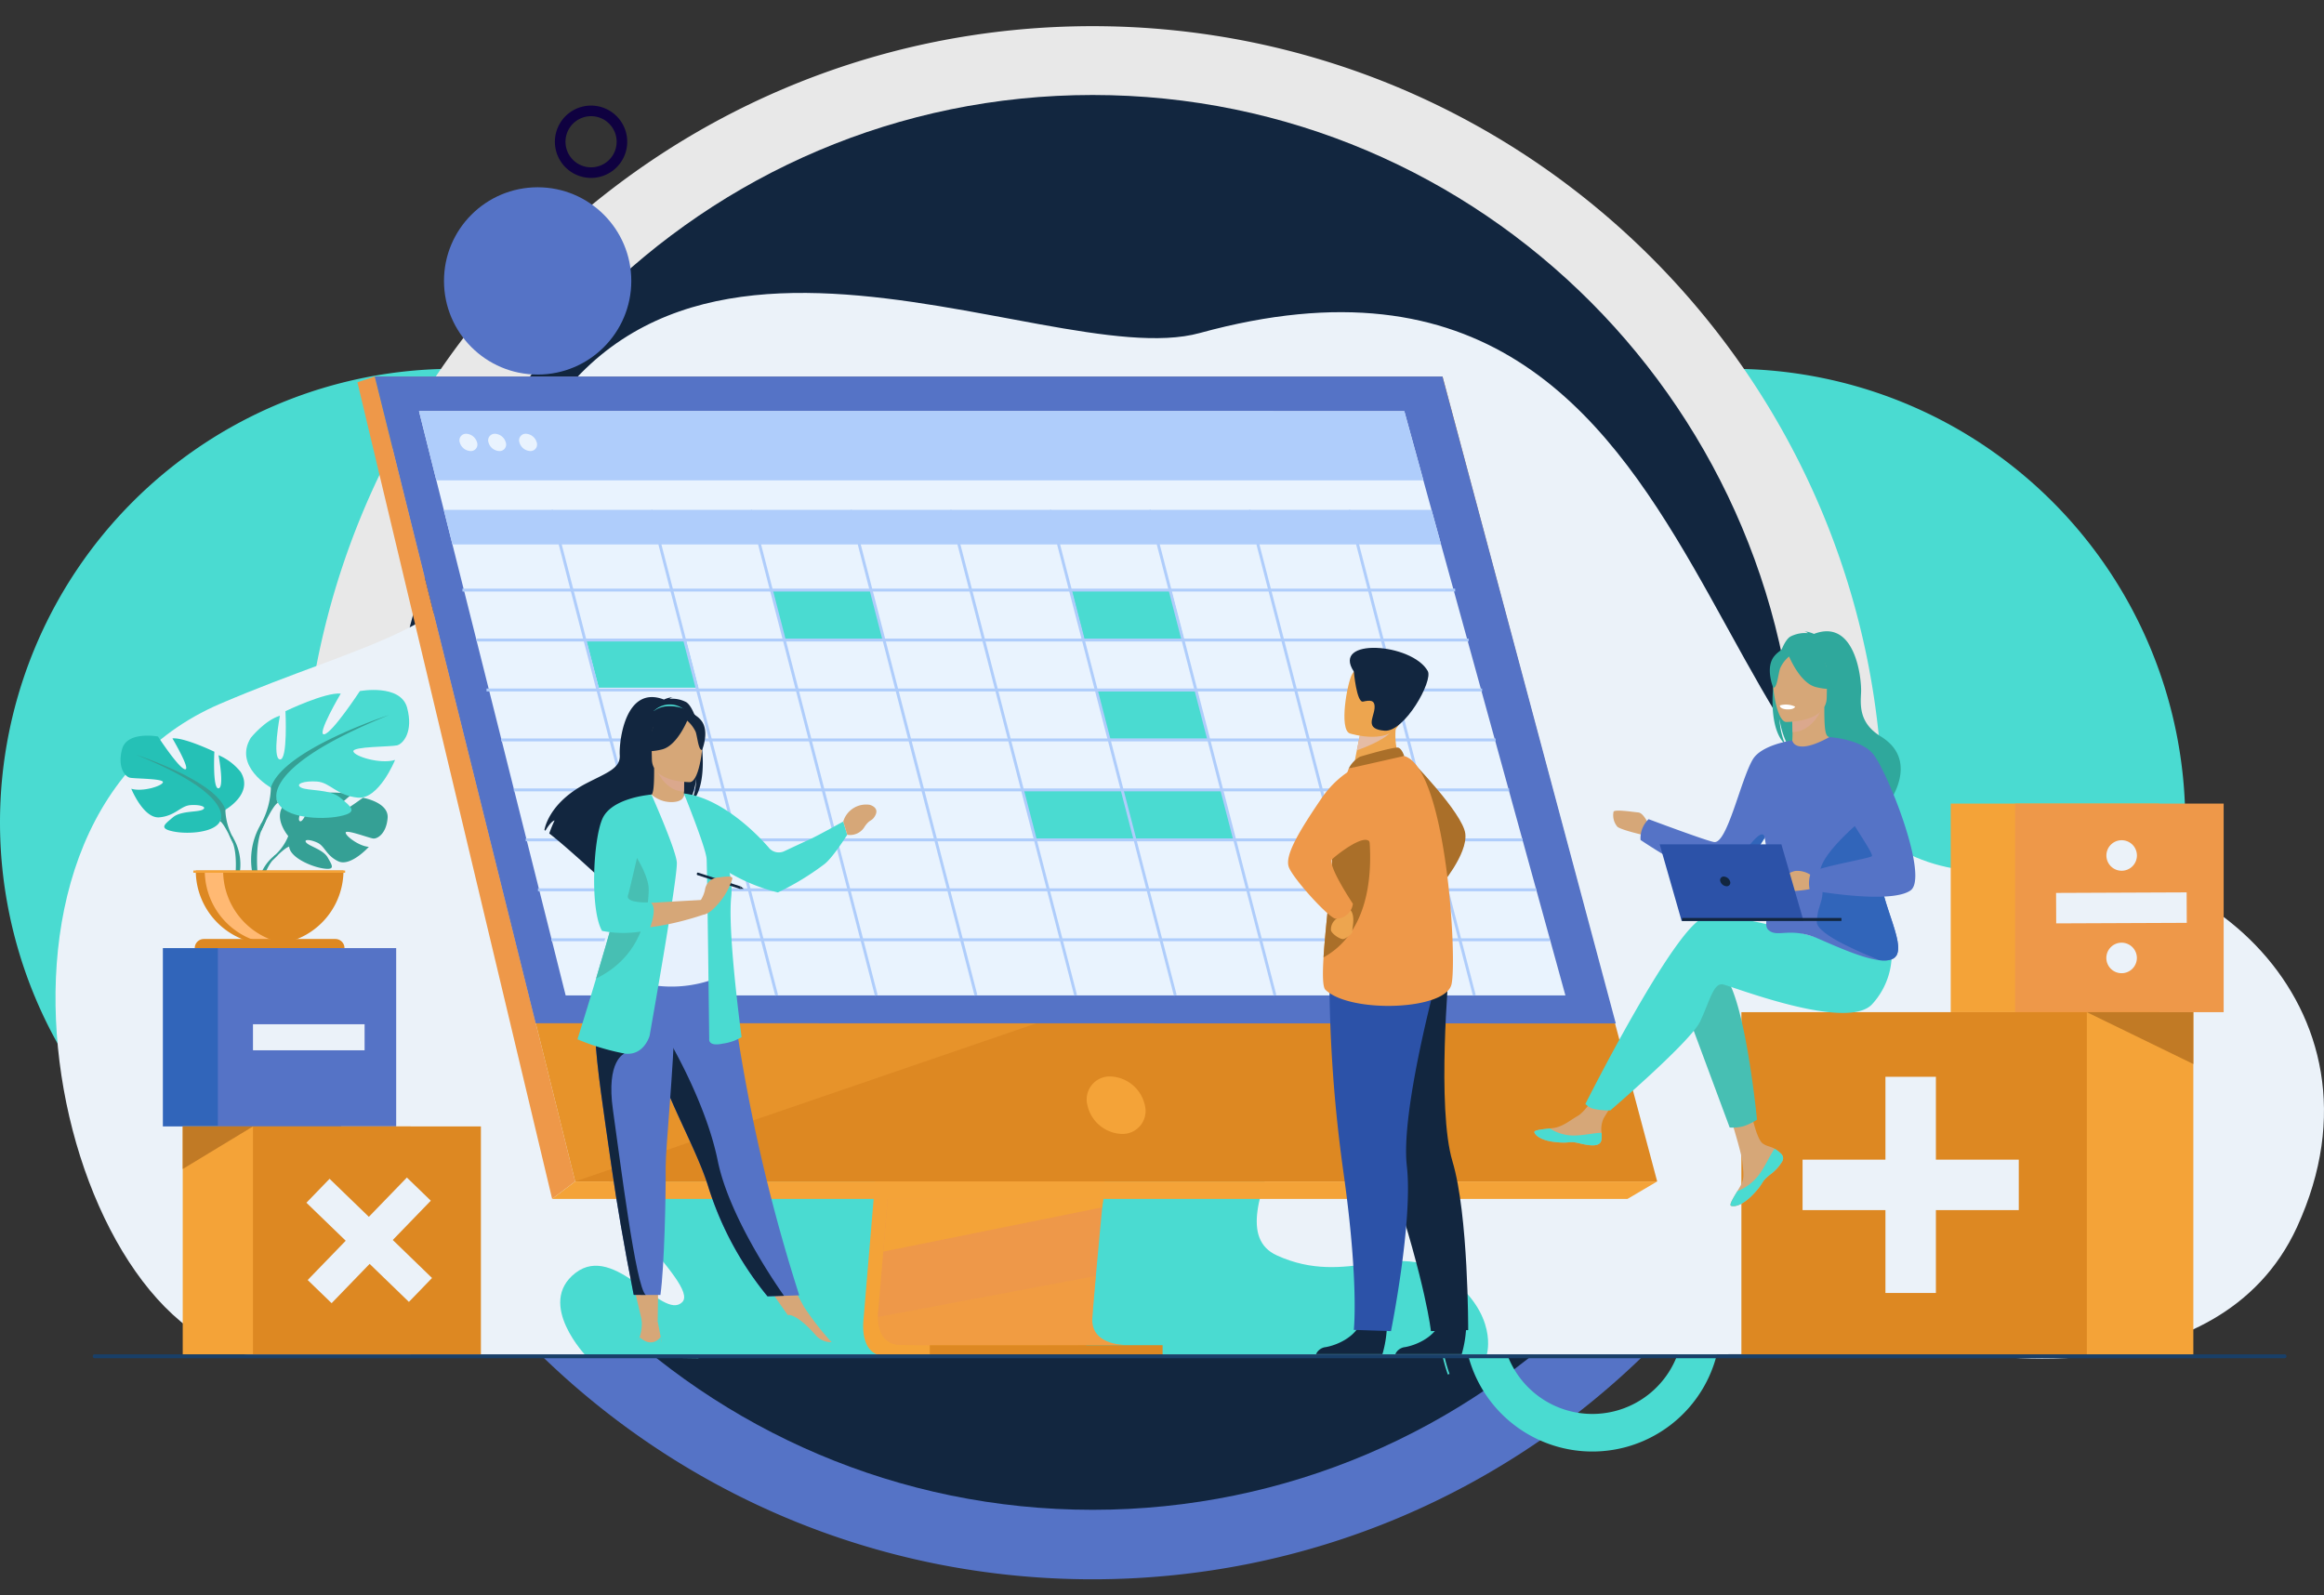<svg xmlns="http://www.w3.org/2000/svg" xmlns:xlink="http://www.w3.org/1999/xlink" width="335" height="230" viewBox="0 0 335 230">
  <rect x="0" y="0" width="335" height="230" fill="#333333" stroke="none"/>
  <defs>
    <clipPath id="clip-path">
      <rect id="Rectángulo_35483" data-name="Rectángulo 35483" width="233" height="230" transform="translate(-0.492 0.373)" fill="#fff" stroke="#707070" stroke-width="1"/>
    </clipPath>
    <clipPath id="clip-path-2">
      <rect id="Rectángulo_362680" data-name="Rectángulo 362680" width="327" height="153.653" fill="none"/>
    </clipPath>
    <clipPath id="clip-path-4">
      <rect id="Rectángulo_362657" data-name="Rectángulo 362657" width="35.693" height="9.98" fill="none"/>
    </clipPath>
    <clipPath id="clip-path-5">
      <rect id="Rectángulo_362658" data-name="Rectángulo 362658" width="72.166" height="22.81" fill="none"/>
    </clipPath>
  </defs>
  <g id="Grupo_1033326" data-name="Grupo 1033326" transform="translate(-1000 -7096)">
    <g id="Grupo_137456" data-name="Grupo 137456" transform="translate(732 4420.718)">
      <g id="Grupo_137455" data-name="Grupo 137455" transform="translate(268 2674.908)">
        <path id="Trazado_766622" data-name="Trazado 766622" d="M65.385,0h184.23a65.385,65.385,0,0,1,0,130.77H65.385A65.385,65.385,0,0,1,65.385,0Z" transform="translate(0 53.545)" fill="#4adbd1"/>
        <g id="Enmascarar_grupo_72" data-name="Enmascarar grupo 72" transform="translate(39.493 0)" clip-path="url(#clip-path)">
          <g id="Grupo_133717" data-name="Grupo 133717" transform="translate(4.046 4.146)">
            <g id="Grupo_133713" data-name="Grupo 133713" transform="translate(0 223.907) rotate(-90)">
              <path id="Sustracción_24" data-name="Sustracción 24" d="M0,227.879V0A114.78,114.78,0,0,1,22.963,2.315,113.365,113.365,0,0,1,44.35,8.954,113.949,113.949,0,0,1,63.7,19.459,114.758,114.758,0,0,1,80.568,33.372,114.758,114.758,0,0,1,94.481,50.235a113.949,113.949,0,0,1,10.505,19.354,113.363,113.363,0,0,1,6.639,21.388,114.781,114.781,0,0,1,2.315,22.963,114.782,114.782,0,0,1-2.315,22.963,113.362,113.362,0,0,1-6.639,21.388,113.949,113.949,0,0,1-10.505,19.354,114.758,114.758,0,0,1-13.913,16.863A114.76,114.76,0,0,1,63.7,208.42,113.951,113.951,0,0,1,44.35,218.925a113.365,113.365,0,0,1-21.388,6.639A114.785,114.785,0,0,1,0,227.879Z" transform="translate(113.94 227.879) rotate(180)" fill="#5573c6"/>
              <path id="Sustracción_25" data-name="Sustracción 25" d="M0,227.878V0A114.78,114.78,0,0,1,22.963,2.315,113.366,113.366,0,0,1,44.35,8.954,113.95,113.95,0,0,1,63.7,19.459,114.757,114.757,0,0,1,80.568,33.372,114.758,114.758,0,0,1,94.481,50.235a113.948,113.948,0,0,1,10.505,19.354,113.363,113.363,0,0,1,6.639,21.388,114.781,114.781,0,0,1,2.315,22.963,114.78,114.78,0,0,1-2.315,22.963,113.362,113.362,0,0,1-6.639,21.388,113.945,113.945,0,0,1-10.505,19.354,114.756,114.756,0,0,1-13.913,16.863A114.755,114.755,0,0,1,63.7,208.419,113.95,113.95,0,0,1,44.35,218.924a113.367,113.367,0,0,1-21.388,6.639A114.781,114.781,0,0,1,0,227.878Z" transform="translate(109.967 0)" fill="#e8e8e8"/>
            </g>
            <path id="Trazado_151972" data-name="Trazado 151972" d="M101.573,0c56.1,0,101.573,45.66,101.573,101.984S157.67,203.969,101.573,203.969,0,158.309,0,101.984,45.476,0,101.573,0Z" transform="translate(12.389 9.922)" fill="#12263f"/>
            <g id="Grupo_133716" data-name="Grupo 133716" transform="matrix(0.966, -0.259, 0.259, 0.966, 159.058, 171.875)" style="isolation: isolate">
              <g id="Grupo_133714" data-name="Grupo 133714" transform="translate(0 4.289)">
                <path id="Trazado_150984" data-name="Trazado 150984" d="M.068,19.035C.023,18.458,0,17.869,0,17.285A22.01,22.01,0,0,1,8.325,0l.16.2A21.754,21.754,0,0,0,.257,17.285c0,.577.023,1.159.067,1.73Z" transform="translate(0 0)" fill="#4adbd1"/>
              </g>
              <g id="Grupo_133715" data-name="Grupo 133715" transform="translate(10.8 0)">
                <path id="Trazado_150985" data-name="Trazado 150985" d="M.131,2.8,0,2.575A21.952,21.952,0,0,1,6.47,0l.056.25A21.687,21.687,0,0,0,.131,2.8Z" transform="translate(0 0)" fill="#4adbd1"/>
              </g>
              <path id="Trazado_150986" data-name="Trazado 150986" d="M18.494,0A18.494,18.494,0,1,0,36.988,18.494,18.494,18.494,0,0,0,18.494,0Zm0,31.571A13.077,13.077,0,1,1,31.571,18.494,13.077,13.077,0,0,1,18.494,31.571Z" transform="translate(3.611 3.081)" fill="#4adbd1" style="mix-blend-mode: multiply;isolation: isolate"/>
            </g>
            <path id="Trazado_150987" data-name="Trazado 150987" d="M5.213,0a5.213,5.213,0,1,0,5.213,5.213A5.213,5.213,0,0,0,5.213,0Zm0,8.9A3.686,3.686,0,1,1,8.9,5.213,3.686,3.686,0,0,1,5.213,8.9Z" transform="matrix(0.966, -0.259, 0.259, 0.966, 35.275, 12.978)" fill="#0f0140" style="mix-blend-mode: multiply;isolation: isolate"/>
            <ellipse id="Elipse_5034" data-name="Elipse 5034" cx="5.5" cy="4.5" rx="5.5" ry="4.5" transform="translate(202.461 168.228)" fill="#dad6f7"/>
            <circle id="Elipse_5035" data-name="Elipse 5035" cx="13.5" cy="13.5" r="13.5" transform="translate(20.461 23.227)" fill="#5573c6"/>
          </g>
        </g>
      </g>
    </g>
    <g id="Grupo_1027607" data-name="Grupo 1027607" transform="translate(1008 7138.229)">
      <g id="Grupo_1027606" data-name="Grupo 1027606" clip-path="url(#clip-path-2)">
        <g id="Grupo_1027605" data-name="Grupo 1027605">
          <g id="Grupo_1027604" data-name="Grupo 1027604" clip-path="url(#clip-path-2)">
            <path id="Trazado_768388" data-name="Trazado 768388" d="M276.137,152.869s35.637,6.544,46.981-18.215c14.717-32.122-15.519-56.478-38.71-51.94-50.533,9.888-38.364-99.2-119.462-76.933-22.8,6.26-84.416-30.927-101.6,28.7C59.26,48.66,44.783,50.221,23.767,59.218c-41.13,17.607-22.324,93.948,7.065,94.248s245.3-.6,245.3-.6" transform="translate(0 0)" fill="#ebf2f9"/>
            <path id="Trazado_768389" data-name="Trazado 768389" d="M299.068,227.347c-7.347-5.506-14.4,1.686-24.688-3.017s10.874-27.921,2.351-34.974-22.63,7.935-22.63,7.935,24.688-30.859,15.283-34.709S200.5,148.894,200.5,148.894l-10.748,62c-2.2-2.844-6.856-6.511-10.889-1.884-5.366,6.154,12.625,19.411,9.785,22.094s-9.627-8.68-15.368-4.236,1.623,12.068,1.623,12.068l16.112.224s0-.2.007-.563H304.659s1.757-5.74-5.591-11.247" transform="translate(-98.334 -85.579)" fill="#4adbd1"/>
            <path id="Trazado_768390" data-name="Trazado 768390" d="M281.231,139.813l-7.4,87.987s-.775,5.334,3.192,5.343c6.523.016,32.468,0,32.468,0s-4.909-1.11-4.85-3.608c.07-2.945,8.649-90.555,8.649-90.555Z" transform="translate(-157.353 -79.881)" fill="#f4a338"/>
            <path id="Trazado_768391" data-name="Trazado 768391" d="M314.479,229.389c-1.283,0-26.063.082-32.415,0-2.769-.034-3.254-2.461-3.277-4.032a7.9,7.9,0,0,1,.084-1.31l.193-2.287.49-5.829.433-5.15.557-6.617.469-5.585,5.258-62.521,32.059-.832s-3.613,36.665-6.169,63.354c-.285,2.974-.557,5.825-.808,8.486q-.122,1.274-.236,2.489c-.237,2.525-.453,4.844-.642,6.891-.1,1.079-.191,2.082-.274,3-.326,3.6-.517,5.9-.52,6.335a3.73,3.73,0,0,0,.062.712c.526,2.8,4.254,2.9,4.736,2.9" transform="translate(-160.236 -77.722)" fill="#ee9849"/>
            <path id="Trazado_768392" data-name="Trazado 768392" d="M262.142,28.343H108.228l18.025,72.4,2.468,9.916,8.4,33.723H293.085Z" transform="translate(-62.205 -16.29)" fill="#d82"/>
            <path id="Trazado_768393" data-name="Trazado 768393" d="M104.851,28.342l-2.5.833L130.418,146.9l3.322-2.519Z" transform="translate(-58.829 -16.29)" fill="#ee9849"/>
            <path id="Trazado_768394" data-name="Trazado 768394" d="M168.352,303.75H323.361l4.28-2.519H171.673Z" transform="translate(-96.762 -173.136)" fill="#f4a338"/>
            <rect id="Rectángulo_362656" data-name="Rectángulo 362656" width="33.562" height="1.595" transform="translate(126.024 151.701)" fill="#d82"/>
            <path id="Trazado_768395" data-name="Trazado 768395" d="M312.327,307.153l-.173,1.219-31.563,6.377.433-5.15.207-2.446Z" transform="translate(-161.273 -176.54)" fill="#f4a338"/>
            <g id="Grupo_1027600" data-name="Grupo 1027600" transform="translate(118.551 141.724)" opacity="0.4">
              <g id="Grupo_1027599" data-name="Grupo 1027599">
                <g id="Grupo_1027598" data-name="Grupo 1027598" clip-path="url(#clip-path-4)">
                  <path id="Trazado_768396" data-name="Trazado 768396" d="M314.48,343.224c-1.283,0-26.063.082-32.415,0-2.769-.034-3.254-2.461-3.277-4.032l31.414-5.911c-.326,3.6-.517,5.9-.52,6.335a3.726,3.726,0,0,0,.062.712c.526,2.8,4.254,2.9,4.736,2.9" transform="translate(-278.788 -333.281)" fill="#f4a338"/>
                </g>
              </g>
            </g>
            <g id="Grupo_1027603" data-name="Grupo 1027603" transform="translate(69.232 105.284)" opacity="0.4">
              <g id="Grupo_1027602" data-name="Grupo 1027602">
                <g id="Grupo_1027601" data-name="Grupo 1027601" clip-path="url(#clip-path-5)">
                  <path id="Trazado_768397" data-name="Trazado 768397" d="M234.975,247.6l-66.488,22.8-5.678-22.811Z" transform="translate(-162.809 -247.589)" fill="#f4a338"/>
                </g>
              </g>
            </g>
            <path id="Trazado_768398" data-name="Trazado 768398" d="M262.141,28.342H108.227l23.2,93.232,155.69.029Z" transform="translate(-62.205 -16.29)" fill="#5573c6"/>
            <path id="Trazado_768399" data-name="Trazado 768399" d="M357.975,269.785a5.275,5.275,0,0,0-4.946-4.141,3.314,3.314,0,0,0-3.336,4.141,5.275,5.275,0,0,0,4.946,4.141,3.314,3.314,0,0,0,3.336-4.141" transform="translate(-200.945 -152.682)" fill="#f4a338"/>
            <path id="Trazado_768400" data-name="Trazado 768400" d="M288.473,124.315H144.362L128.042,59.3l-1.251-4.985-1.068-4.253-2.5-9.971H265.253L268,50.062l1.172,4.253,1.374,4.985Z" transform="translate(-70.823 -23.043)" fill="#e9f3fe"/>
            <path id="Trazado_768401" data-name="Trazado 768401" d="M265.253,40.09H123.22l2.5,9.972H268Z" transform="translate(-70.822 -23.042)" fill="#afcdfb"/>
            <path id="Trazado_768402" data-name="Trazado 768402" d="M242.674,100.743h14.367l1.864,7.2H244.538Z" transform="translate(-139.48 -57.903)" fill="#4adbd1"/>
            <path id="Trazado_768403" data-name="Trazado 768403" d="M179.889,117.679h14.367l1.779,6.873H181.7Z" transform="translate(-103.393 -67.637)" fill="#4adbd1"/>
            <path id="Trazado_768404" data-name="Trazado 768404" d="M344.375,100.743h14.367l1.864,7.2H346.238Z" transform="translate(-197.934 -57.903)" fill="#4adbd1"/>
            <path id="Trazado_768405" data-name="Trazado 768405" d="M352.944,135h14.367l1.779,6.873H354.76Z" transform="translate(-202.859 -77.594)" fill="#4adbd1"/>
            <path id="Trazado_768406" data-name="Trazado 768406" d="M327.781,168.486h28.813l1.786,7.2H329.645Z" transform="translate(-188.396 -96.84)" fill="#4adbd1"/>
            <rect id="Rectángulo_362659" data-name="Rectángulo 362659" width="143.1" height="0.418" transform="translate(58.658 42.63)" fill="#afcdfb"/>
            <rect id="Rectángulo_362660" data-name="Rectángulo 362660" width="142.99" height="0.418" transform="translate(60.713 49.832)" fill="#afcdfb"/>
            <rect id="Rectángulo_362661" data-name="Rectángulo 362661" width="143.515" height="0.418" transform="translate(62.132 57.034)" fill="#afcdfb"/>
            <rect id="Rectángulo_362662" data-name="Rectángulo 362662" width="143.345" height="0.418" transform="translate(64.246 64.235)" fill="#afcdfb"/>
            <rect id="Rectángulo_362663" data-name="Rectángulo 362663" width="143.469" height="0.418" transform="translate(66.067 71.437)" fill="#afcdfb"/>
            <rect id="Rectángulo_362664" data-name="Rectángulo 362664" width="143.7" height="0.418" transform="translate(67.78 78.639)" fill="#afcdfb"/>
            <rect id="Rectángulo_362665" data-name="Rectángulo 362665" width="143.878" height="0.418" transform="translate(69.547 85.841)" fill="#afcdfb"/>
            <rect id="Rectángulo_362666" data-name="Rectángulo 362666" width="143.887" height="0.418" transform="translate(71.482 93.043)" fill="#afcdfb"/>
            <path id="Trazado_768407" data-name="Trazado 768407" d="M137.921,47.756A.941.941,0,0,0,136.986,49a1.7,1.7,0,0,0,1.557,1.247A.942.942,0,0,0,139.479,49a1.7,1.7,0,0,0-1.557-1.246" transform="translate(-78.712 -27.448)" fill="#e9f3fe"/>
            <path id="Trazado_768408" data-name="Trazado 768408" d="M147.661,47.756A.941.941,0,0,0,146.726,49a1.7,1.7,0,0,0,1.557,1.247A.942.942,0,0,0,149.219,49a1.7,1.7,0,0,0-1.557-1.246" transform="translate(-84.31 -27.448)" fill="#e9f3fe"/>
            <path id="Trazado_768409" data-name="Trazado 768409" d="M159.706,49a1.7,1.7,0,0,0-1.557-1.246A.942.942,0,0,0,157.213,49a1.7,1.7,0,0,0,1.558,1.246A.942.942,0,0,0,159.706,49" transform="translate(-90.338 -27.449)" fill="#e9f3fe"/>
            <path id="Trazado_768410" data-name="Trazado 768410" d="M279.968,143.522l.4-.105L263.559,78.455h11.816L274,73.469H262.269l-.014-.053-.2.053H247.9l-.014-.053-.2.053H233.534l-.014-.053-.2.053H219.167l-.014-.053-.2.053H204.8l-.014-.053-.2.053H190.432l-.014-.053-.2.053H176.065l-.014-.053-.2.053H161.7l-.014-.053-.2.053H147.33l-.014-.053-.2.053h-15.5l1.251,4.985h15.32l16.84,65.067.405-.105L148.621,78.455h13.935L179.4,143.522l.405-.105L162.988,78.455h13.935l16.841,65.067.4-.105L177.355,78.455h13.935l16.84,65.067.405-.105L191.723,78.455h13.935L222.5,143.522l.4-.105L206.09,78.455h13.935l16.841,65.067.4-.105L220.457,78.455h13.935l16.841,65.067.4-.105L234.825,78.455H248.76L265.6,143.522l.4-.105L249.192,78.455h13.935Z" transform="translate(-75.649 -42.197)" fill="#afcdfb"/>
            <rect id="Rectángulo_362667" data-name="Rectángulo 362667" width="30.071" height="30.071" transform="translate(273.193 73.621)" fill="#f4a338"/>
            <rect id="Rectángulo_362668" data-name="Rectángulo 362668" width="30.071" height="30.071" transform="translate(282.465 73.621)" fill="#ee9849"/>
            <path id="Trazado_768411" data-name="Trazado 768411" d="M697.406,220.287a2.2,2.2,0,1,0,2.205,2.187,2.2,2.2,0,0,0-2.205-2.187" transform="translate(-399.586 -126.613)" fill="#ebf2f9"/>
            <path id="Trazado_768412" data-name="Trazado 768412" d="M697.424,189.958h0a2.2,2.2,0,1,0-2.205-2.187,2.2,2.2,0,0,0,2.205,2.187" transform="translate(-399.586 -106.656)" fill="#ebf2f9"/>
            <rect id="Rectángulo_362669" data-name="Rectángulo 362669" width="18.821" height="4.392" transform="translate(288.379 86.499) rotate(-0.238)" fill="#ebf2f9"/>
            <rect id="Rectángulo_362670" data-name="Rectángulo 362670" width="25.706" height="25.706" transform="translate(15.477 94.455)" fill="#3165ba"/>
            <rect id="Rectángulo_362671" data-name="Rectángulo 362671" width="25.706" height="25.706" transform="translate(23.403 94.455)" fill="#5573c6"/>
            <rect id="Rectángulo_362672" data-name="Rectángulo 362672" width="16.089" height="3.755" transform="translate(28.467 105.431)" fill="#ebf2f9"/>
            <path id="Trazado_768413" data-name="Trazado 768413" d="M195.324,333.911l1.5,6.318,2.247-.013.082-6.3Z" transform="translate(-112.265 -191.92)" fill="#d6a778"/>
            <path id="Trazado_768414" data-name="Trazado 768414" d="M239.771,333.42l4.268,6.049,1.664-2.136-2.569-4.744Z" transform="translate(-137.811 -191.16)" fill="#d6a778"/>
            <path id="Trazado_768415" data-name="Trazado 768415" d="M186.113,137.721a4.353,4.353,0,0,0-2.355-.451,1.1,1.1,0,0,1,.5-.236,3.651,3.651,0,0,0-1.3.34c-5.608-2.161-6.49,6.1-6.372,8.015s-1.885,2.545-4.8,4.056c-5.567,2.884-6.056,6.746-6.056,6.746.043.026.088.055.137.088.276-.468.845-1.347,1.325-1.479a19.824,19.824,0,0,0-.771,1.879c1.642,1.249,4.715,4.018,6.856,5.98a3.153,3.153,0,0,1,.146-1.216l.264,1.593c1.146,1.054,1.936,1.795,1.936,1.795-.142-1.55,7.012-9.732,10.744-12.182a10.787,10.787,0,0,0,1.256-3.886,10.2,10.2,0,0,1-.764,3.516c3.16-2.908,1.32-13.39-.736-14.558" transform="translate(-95.25 -78.752)" fill="#12263f"/>
            <path id="Trazado_768416" data-name="Trazado 768416" d="M206.588,166.6a5.171,5.171,0,0,1-3.172.579,4.116,4.116,0,0,1-2.112-2.025c.545-.108.7-.858.691-4.079l.247.048,4.147.821s-.094,1.305-.1,2.534c0,1.032.06,2.011.3,2.122" transform="translate(-115.702 -92.579)" fill="#d6a778"/>
            <path id="Trazado_768417" data-name="Trazado 768417" d="M202.7,140.5a3.315,3.315,0,0,1,4.614-.111,17.973,17.973,0,0,0-4.614.111" transform="translate(-116.506 -80.178)" fill="#4adbd1"/>
            <path id="Trazado_768418" data-name="Trazado 768418" d="M207.658,162.009s-.094,1.305-.1,2.534c-2.32-.065-3.547-2.182-4.049-3.356Z" transform="translate(-116.971 -92.645)" fill="#dba88d"/>
            <path id="Trazado_768419" data-name="Trazado 768419" d="M200.417,148.61a12.188,12.188,0,0,1-1.508-3.564c-.208-1.173.389-5.52,4.758-4.894a5.934,5.934,0,0,1,2.462.931c.949.64,2.318,2.024.787,5.818l-.4,1.282Z" transform="translate(-114.305 -80.518)" fill="#12263f"/>
            <path id="Trazado_768420" data-name="Trazado 768420" d="M220.314,275.563l-2.2.067-2.379.073a46.965,46.965,0,0,1-8.578-15.927q-.108-.342-.228-.692c-1.687-4.919-5.185-11.094-7.027-16.683-.294-.89-.557-1.728-.794-2.521-.075-.254-.15-.5-.22-.749A59.256,59.256,0,0,1,196.776,228l13.309.107a248.026,248.026,0,0,0,10.229,47.453" transform="translate(-113.1 -131.048)" fill="#5573c6"/>
            <path id="Trazado_768421" data-name="Trazado 768421" d="M200.512,186.958c-.034,6.333.929,9.05.929,9.05a17.882,17.882,0,0,1-12.471.764c-.08-.025-5.608-1.287-5.608-1.287.114-.256,1.121-4.524,1.232-4.759,1.43-3.071,2.516-4.417,2.685-5.361a20.088,20.088,0,0,0,.165-5.306,42.588,42.588,0,0,0-1.642-8.333,43.244,43.244,0,0,0,5.494-1.878,4.292,4.292,0,0,0,2.963,1.1c1.349-.03,1.787-.607,1.717-1.238,1.438.8,2.585,1.556,2.585,1.556,1.222,2.122,3.7,4.183,3.879,7.439.044.8-1.928,8.076-1.928,8.253" transform="translate(-105.39 -97.544)" fill="#e7f1fd"/>
            <path id="Trazado_768422" data-name="Trazado 768422" d="M225.32,177.55c-1.954-2.282-7.016-7.232-12.239-7.839l4.507,8.781a3.885,3.885,0,0,0,1.588,2.382,26.163,26.163,0,0,0,7.426,3.1,39.025,39.025,0,0,0,6.663-4.048c1.208-.885,3.33-4.261,3.33-4.261l-.573-1.916s-3.6,2.015-4.891,2.6c-.734.331-2.423,1.122-3.612,1.681a1.857,1.857,0,0,1-2.2-.475" transform="translate(-122.471 -97.544)" fill="#4adbd1"/>
            <path id="Trazado_768423" data-name="Trazado 768423" d="M207.575,153.335s-5.49.091-5.494-3.329-.715-5.711,2.79-5.914,4.188,1.1,4.466,2.243-.335,6.888-1.763,7" transform="translate(-116.114 -82.807)" fill="#d6a778"/>
            <path id="Trazado_768424" data-name="Trazado 768424" d="M204.986,142.984s-1.5,4.012-3.81,4.605-3.308-.025-3.308-.025A6.533,6.533,0,0,0,200,143.705s3.847-2.631,4.981-.721" transform="translate(-113.727 -81.783)" fill="#12263f"/>
            <path id="Trazado_768425" data-name="Trazado 768425" d="M213.73,143.806a4.844,4.844,0,0,1,1.4,1.766c.274.871.4,2.664.919,2.6,0,0,1.132-2.727-.14-4.27-1.35-1.636-2.176-.1-2.176-.1" transform="translate(-122.844 -82.278)" fill="#12263f"/>
            <path id="Trazado_768426" data-name="Trazado 768426" d="M267.035,175.914a3.427,3.427,0,0,1,3.84-2.4c.352.111,1.38.52.723,1.621-.484.811-.694.393-1.456,1.483a2.428,2.428,0,0,1-2.534,1.206Z" transform="translate(-153.482 -99.71)" fill="#d6a778"/>
            <path id="Trazado_768427" data-name="Trazado 768427" d="M198.241,347.938a6.083,6.083,0,0,1-.286,2.59s-.368,1.676,1.283,1.707,2.055-.125,1.868-1.152-.543-2.8-.543-2.8Z" transform="translate(-113.757 -199.982)" fill="#d6a778"/>
            <path id="Trazado_768428" data-name="Trazado 768428" d="M201.066,356.394s-.035.022-.1.055h-3.23a.764.764,0,0,1-.091-.055,8.1,8.1,0,0,1,.118-2.423c1.869,1.712,3.039-.043,3.039-.043a8.765,8.765,0,0,1,.268,2.465" transform="translate(-113.562 -203.425)" fill="#4adbd1"/>
            <path id="Trazado_768429" data-name="Trazado 768429" d="M254.639,348.842a41.284,41.284,0,0,1-3.976-5.1l-2.263,1.159,5.057,4.749,1.183-.156Z" transform="translate(-142.771 -197.572)" fill="#d6a778"/>
            <path id="Trazado_768430" data-name="Trazado 768430" d="M255.751,352.163h-4.163a5.923,5.923,0,0,1-1.241-1.924,2.043,2.043,0,0,0-1.378-.921v2.813h-.864l-.818-2.99a2.75,2.75,0,0,1,.337-2.669c.441,0,1.627.3,3.874,2.833a2.945,2.945,0,0,0,2.365,1.1.191.191,0,0,0,.033.017,3.02,3.02,0,0,1,1.854,1.738" transform="translate(-141.996 -199.139)" fill="#4adbd1"/>
            <path id="Trazado_768431" data-name="Trazado 768431" d="M213.026,169.711s3.177,7.847,3.27,9.435.374,25.969.374,25.969-.187,1.121,1.962.654a7.21,7.21,0,0,0,2.709-.934s-2.055-15.039-1.495-20.271-4.3-13.763-4.3-13.763Z" transform="translate(-122.439 -97.544)" fill="#4adbd1"/>
            <path id="Trazado_768432" data-name="Trazado 768432" d="M220.973,288.661l-2.379.073a46.96,46.96,0,0,1-8.578-15.927q-.108-.342-.228-.692c-1.687-4.92-5.185-11.094-7.027-16.683-.293-.89-.557-1.728-.793-2.521-.076-.254-.15-.5-.22-.749l1.96-1.487s5.884,9.528,7.706,18.495c1.582,7.789,7.92,17.161,9.56,19.492" transform="translate(-115.957 -144.079)" fill="#12263f"/>
            <path id="Trazado_768433" data-name="Trazado 768433" d="M223.717,198.509l-.116.355-6.159-2a.239.239,0,0,1-.039-.219.175.175,0,0,1,.154-.136Z" transform="translate(-124.948 -112.945)" fill="#12263f"/>
            <path id="Trazado_768434" data-name="Trazado 768434" d="M193.061,266.587c.034,4.36-.187,14.386-.755,18.536H190.2c-1.165,0-1.746-.017-1.746-.017-1.425-7.216-2.438-13.187-3.176-18.332-.606-4.222-1.143-7.842-1.557-10.958-.417-3.136-.706-5.762-.81-7.98-.016-.349-.028-.689-.034-1.019s-.008-.654-.006-.967l11.5-1.121c-.145,7.64-1.326,19.324-1.308,21.858" transform="translate(-105.106 -140.661)" fill="#5573c6"/>
            <path id="Trazado_768435" data-name="Trazado 768435" d="M190.255,289.323c-1.165,0-1.746-.017-1.746-.017-1.425-7.216-2.438-13.187-3.176-18.332-.606-4.223-1.143-7.842-1.557-10.958-.417-3.136-.706-5.762-.81-7.98l4.22,2.482s-2.693.95-1.666,8.143,3.3,25.644,4.735,26.663" transform="translate(-105.162 -144.86)" fill="#12263f"/>
            <path id="Trazado_768436" data-name="Trazado 768436" d="M187.328,204.864s-.81,2.926-3.612,2.553a33.784,33.784,0,0,1-6.787-2.055s1.2-3.784,2.687-8.756c1.8-6.019,4.034-13.777,5.086-18.671a30.2,30.2,0,0,0,.572-3.337l2.325-4.511s3.467,7.781,3.653,9.742-3.923,25.035-3.923,25.035" transform="translate(-101.692 -97.76)" fill="#4adbd1"/>
            <path id="Trazado_768437" data-name="Trazado 768437" d="M188.184,179.537l3.069-9.45a47.33,47.33,0,0,0-5.821,2.133,13.539,13.539,0,0,0-1.968,5.185s-.795,8.682.98,11.859c0,0,5.605,1.121,14.572-1.962v-2.055s-9.808.514-11.816.748Z" transform="translate(-105.346 -97.76)" fill="#d6a778"/>
            <path id="Trazado_768438" data-name="Trazado 768438" d="M190.835,194.546c-.125,3.176-.873,9.341-7.536,12.641l-.053.026c1.8-6.019,4.034-13.778,5.086-18.671,1.224,1.829,2.571,4.256,2.5,6" transform="translate(-105.323 -108.367)" fill="#47bfb3"/>
            <path id="Trazado_768439" data-name="Trazado 768439" d="M190.849,170.087s-5.688.4-7.059,3.452-1.806,13.2-.062,16.192a15.875,15.875,0,0,0,6.646-.11l.157-.03s1.355-3.316.14-3.97c0,0-3.581.187-3.207-1s3.384-14.537,3.384-14.537" transform="translate(-104.943 -97.76)" fill="#4adbd1"/>
            <path id="Trazado_768440" data-name="Trazado 768440" d="M217.911,201.756a4.9,4.9,0,0,0,.948-1.914,2.081,2.081,0,0,1,2.033-1.861c1.349-.177,1.928-.2,1.925.184a10.063,10.063,0,0,1-3.037,4.619c-1.935,1.585-1.868-1.028-1.868-1.028" transform="translate(-125.247 -113.722)" fill="#d6a778"/>
            <path id="Trazado_768441" data-name="Trazado 768441" d="M232.554,201.558l-.443-.343-.115.355Z" transform="translate(-133.343 -115.651)" fill="#12263f"/>
            <rect id="Rectángulo_362673" data-name="Rectángulo 362673" width="49.794" height="49.794" transform="translate(258.371 103.692)" fill="#f4a338"/>
            <rect id="Rectángulo_362674" data-name="Rectángulo 362674" width="49.794" height="49.794" transform="translate(243.018 103.692)" fill="#d82"/>
            <path id="Trazado_768442" data-name="Trazado 768442" d="M623.393,277.694H611.447V265.749h-7.273v11.946H592.228v7.273h11.946v11.946h7.273V284.968h11.946Z" transform="translate(-340.391 -152.742)" fill="#ebf2f9"/>
            <path id="Trazado_768443" data-name="Trazado 768443" d="M688.584,243.845l15.353,7.477v-7.477Z" transform="translate(-395.772 -140.153)" fill="#c17a25"/>
            <path id="Trazado_768444" data-name="Trazado 768444" d="M574.25,281.214a.889.889,0,0,1,.159.95l0,0a5.906,5.906,0,0,1-1.866,2.047c-.112.091-.212.173-.3.25l-.067.06-.052.047c-.82.756-.512.929-1.985,2.463-1.68,1.748-2.837,1.78-3.166,1.621-.278-.136.287-1.063.914-2.105.03-.05.06-.1.091-.152.084-.139.167-.279.25-.418.734-1.254.546-1.843.372-3.71-.142-1.516-2.36-8.474-2.36-8.474l3.22-.555s.969,5.54,2.038,6.393c.571.455,1.211.461,1.76.8.039.023.077.048.114.072a4.231,4.231,0,0,1,.881.708" transform="translate(-325.452 -157.05)" fill="#d6a778"/>
            <path id="Trazado_768445" data-name="Trazado 768445" d="M575.143,290.933a.889.889,0,0,1,.159.95l0,0a6.838,6.838,0,0,1-1.869,2.041c-.111.092-.209.176-.3.256l-.067.06-.052.047c-.82.756-.512.929-1.985,2.463-1.68,1.748-2.837,1.78-3.166,1.621-.279-.136.287-1.063.914-2.105a7.16,7.16,0,0,0,2.995-2.207c1.012-1.291,1.686-2.95,2.375-3.911.039.023.077.048.114.072a4.235,4.235,0,0,1,.881.708" transform="translate(-326.344 -166.769)" fill="#4adbd1"/>
            <path id="Trazado_768446" data-name="Trazado 768446" d="M510.959,277.879c-.2.994-1.615.828-3.2.441s-1.206.073-3.459-.176-2.935-1.089-3-1.424c-.062-.3,1.052-.4,2.245-.54l.452-.054c1.348-.169,2.335-1.039,3.56-1.754,1.16-.677,2.891-3.433,2.891-3.433l3.089.245s-1.621,2.463-2.248,3.533a3.733,3.733,0,0,0-.3,2.105,3.966,3.966,0,0,1-.024,1.057" transform="translate(-288.126 -155.726)" fill="#d6a778"/>
            <path id="Trazado_768447" data-name="Trazado 768447" d="M507.761,285.4c-1.583-.387-1.207.073-3.459-.176s-2.935-1.089-3-1.424c-.061-.3,1.052-.4,2.246-.54l.011.023a6.35,6.35,0,0,0,3.226,1c1.529.037,3.148-.4,4.2-.384a3.961,3.961,0,0,1-.024,1.057c-.2.994-1.616.828-3.2.441" transform="translate(-288.126 -162.81)" fill="#4adbd1"/>
            <path id="Trazado_768448" data-name="Trazado 768448" d="M533.18,177.656s-.736-1.8-1.546-1.877-3.386-.478-3.57-.111a2.548,2.548,0,0,0,.552,2.172c.552.478,3.975,1.251,3.975,1.251Z" transform="translate(-303.472 -100.88)" fill="#d6a778"/>
            <path id="Trazado_768449" data-name="Trazado 768449" d="M551.865,234.108l6.658,17.919a6.105,6.105,0,0,0,2-.184,8.618,8.618,0,0,0,1.937-.943s-1.652-17.206-4.68-20.784-5.919,3.992-5.919,3.992" transform="translate(-317.192 -131.71)" fill="#47bfb3"/>
            <path id="Trazado_768450" data-name="Trazado 768450" d="M559.086,216.61s-19.133-6.469-23.4-5.093-17.079,26.866-17.079,26.866a2.472,2.472,0,0,0,1.078.68,10.183,10.183,0,0,0,2.511.258s11.562-9.911,12.939-12.8,1.927-5.643,3.3-5.368,17.756,6.745,21.472,2.89a10.727,10.727,0,0,0,2.744-8.862Z" transform="translate(-298.077 -121.462)" fill="#4adbd1"/>
            <path id="Trazado_768451" data-name="Trazado 768451" d="M583.853,130.985a10.879,10.879,0,0,1-.814-3.748,11.5,11.5,0,0,0,1.339,4.143c3.979,2.613,11.606,11.336,11.455,12.988,0,0,2.686-4.556,2.733-4.584,0,0,4.955-6.3-.918-9.911-2.985-1.834-2.97-4.189-2.845-6.234s-.814-10.85-6.794-8.546a3.886,3.886,0,0,0-1.389-.362,1.17,1.17,0,0,1,.529.251,4.637,4.637,0,0,0-2.511.481c-2.192,1.246-4.154,12.421-.784,15.522" transform="translate(-334.536 -65.932)" fill="#2fa89c"/>
            <path id="Trazado_768452" data-name="Trazado 768452" d="M588.09,146.251a5.514,5.514,0,0,0,3.382.617,4.385,4.385,0,0,0,2.252-2.159c-.582-.115-.749-.915-.737-4.349l-.263.052-4.421.876s.1,1.391.1,2.7c0,1.1-.063,2.144-.315,2.262" transform="translate(-338.012 -80.674)" fill="#d6a778"/>
            <path id="Trazado_768453" data-name="Trazado 768453" d="M588.589,141.358s.1,1.391.1,2.7c2.474-.07,3.782-2.326,4.317-3.578Z" transform="translate(-338.299 -80.744)" fill="#dba88d"/>
            <path id="Trazado_768454" data-name="Trazado 768454" d="M589.7,127.072a13,13,0,0,0,1.608-3.8c.222-1.25-.415-5.886-5.073-5.218a6.324,6.324,0,0,0-2.625.992c-1.011.683-2.471,2.158-.839,6.2l.424,1.366Z" transform="translate(-334.536 -67.815)" fill="#2fa89c"/>
            <path id="Trazado_768455" data-name="Trazado 768455" d="M584.011,132.109s5.853.1,5.857-3.549.763-6.089-2.974-6.3-4.465,1.174-4.762,2.391.357,7.344,1.88,7.463" transform="translate(-334.547 -70.255)" fill="#d6a778"/>
            <path id="Trazado_768456" data-name="Trazado 768456" d="M589,121.843s-4-2.733-5.263-.843c-.384-.329-1.066-.567-1.97.528-1.357,1.645-.15,4.553-.15,4.553.557.065.689-1.846.98-2.775a4.649,4.649,0,0,1,1.3-1.725c.511,1.152,1.915,3.906,3.851,4.4,2.46.632,3.526-.026,3.526-.026A6.966,6.966,0,0,1,589,121.843" transform="translate(-334.006 -69.163)" fill="#2fa89c"/>
            <path id="Trazado_768457" data-name="Trazado 768457" d="M597.939,181.8c-.316.876-1.284,1.1-2.582.95-2.474-.289-6.149-1.95-8.8-3.1-4.038-1.75-5.873-.105-7.158-1.22s1.468-3.591-.918-15.092c-.81-3.9,4.315-12.269,4.315-12.269s.355,2.267,5.352-.485a45.927,45.927,0,0,1,3.964,6.282c2.05,3.889,4.014,8.587,3.437,11.008-1.1,4.615,3.3,11.378,2.386,13.925" transform="translate(-332.442 -86.552)" fill="#5573c6"/>
            <path id="Trazado_768458" data-name="Trazado 768458" d="M559.137,151.728l-3.022,12.413s-.376.67-.966,1.624c-1.385,2.239-3.948,6.043-5.589,6.429-.809.191-2.531-.483-4.436-1.445a90.094,90.094,0,0,1-7.861-4.672,3.78,3.78,0,0,1,1.162-3s8.626,3.242,9.483,3.3c1.868.133,3.768-8.88,5.513-11.884,1.262-2.172,5.715-2.77,5.715-2.77" transform="translate(-308.779 -87.208)" fill="#5573c6"/>
            <path id="Trazado_768459" data-name="Trazado 768459" d="M586.732,139.862s-.109.463-1.261.392c0,0-.967-.06-.938-.569a3.114,3.114,0,0,1,2.2.177" transform="translate(-335.968 -80.217)" fill="#fff"/>
            <path id="Trazado_768460" data-name="Trazado 768460" d="M608.661,196.394c-.316.876-1.284,1.1-2.582.95-1.712-.746-9.109-3.612-9.027-5.554.123-2.875,1.422-2.967.5-6.515-.737-2.85,6.1-8.148,7.189-9.3,2.05,3.889,2.107,4.073,1.529,6.494-1.1,4.615,3.3,11.379,2.386,13.925" transform="translate(-343.163 -101.144)" fill="#3165ba"/>
            <path id="Trazado_768461" data-name="Trazado 768461" d="M565.822,184.069c-1.385,2.239-3.948,6.043-5.589,6.429-.809.191-2.531-.483-4.436-1.445a11.528,11.528,0,0,0,4.054.222c1.422-.138,1.835-1.881,4.083-4.5,1.458-1.7,1.816-1.269,1.888-.709" transform="translate(-319.452 -105.512)" fill="#3165ba"/>
            <path id="Trazado_768462" data-name="Trazado 768462" d="M589.934,196.641a3.527,3.527,0,0,0-2.409-.734c-1.17.229-1.743,1.032-1.7,1.4a2.087,2.087,0,0,0,1.56,1.491,16.917,16.917,0,0,0,3.441-.551Z" transform="translate(-336.71 -112.58)" fill="#d6a778"/>
            <path id="Trazado_768463" data-name="Trazado 768463" d="M597.345,150.588s4.771.294,6.422,2.6c2.325,3.242,7.9,17.665,5.261,19.508-2.977,2.076-14.515-.061-14.515-.061a4.291,4.291,0,0,1,.138-2.439c.489-.8,8.443-2.08,8.81-2.447s-4.588-7.158-4.588-8.259-1.528-8.9-1.528-8.9" transform="translate(-341.634 -86.552)" fill="#5573c6"/>
            <path id="Trazado_768464" data-name="Trazado 768464" d="M564.527,197.99H546.955l-3.168-11.047h17.545Z" transform="translate(-312.549 -107.448)" fill="#2c52a8"/>
            <rect id="Rectángulo_362675" data-name="Rectángulo 362675" width="22.973" height="0.43" transform="translate(234.466 90.112)" fill="#12263f"/>
            <path id="Trazado_768465" data-name="Trazado 768465" d="M564.32,198.561a.511.511,0,0,1,.5-.7,1.008,1.008,0,0,1,.9.7.512.512,0,0,1-.5.7,1.007,1.007,0,0,1-.9-.7" transform="translate(-324.334 -113.721)" fill="#12263f"/>
            <path id="Trazado_768466" data-name="Trazado 768466" d="M328.613,360.4H12.954a.282.282,0,1,1,0-.563H328.613a.282.282,0,0,1,0,.563" transform="translate(-7.283 -206.819)" fill="#193f68"/>
            <rect id="Rectángulo_362676" data-name="Rectángulo 362676" width="32.853" height="32.853" transform="translate(18.339 120.162)" fill="#f4a338"/>
            <rect id="Rectángulo_362677" data-name="Rectángulo 362677" width="32.853" height="32.853" transform="translate(28.468 120.162)" fill="#d82"/>
            <path id="Trazado_768467" data-name="Trazado 768467" d="M103.159,314.39,97.5,308.909l5.481-5.664-3.448-3.337-5.481,5.663-5.664-5.481-3.337,3.448,5.664,5.481-5.481,5.664,3.448,3.337,5.481-5.664,5.663,5.481Z" transform="translate(-48.882 -172.376)" fill="#ebf2f9"/>
            <path id="Trazado_768468" data-name="Trazado 768468" d="M53.256,282.576l-10.13,6.141v-6.141Z" transform="translate(-24.787 -162.414)" fill="#c17a25"/>
            <path id="Trazado_768469" data-name="Trazado 768469" d="M459.027,157.954s7.658,7.8,8.026,10.783-3.646,7.65-3.646,7.65Z" transform="translate(-263.832 -90.786)" fill="#aa6f29"/>
            <path id="Trazado_768470" data-name="Trazado 768470" d="M437.508,349.106a16.6,16.6,0,0,1-.635,3.759H427.3a1.741,1.741,0,0,1,1.411-1.012c1.5-.262,4.01-1.316,4.918-3.3.956-2.085,3.882.551,3.882.551" transform="translate(-245.595 -199.876)" fill="#12263f"/>
            <path id="Trazado_768471" data-name="Trazado 768471" d="M464.381,349.106a16.636,16.636,0,0,1-.634,3.759h-9.575a1.738,1.738,0,0,1,1.411-1.012c1.5-.262,4.01-1.316,4.918-3.3.955-2.085,3.88.551,3.88.551" transform="translate(-261.041 -199.876)" fill="#12263f"/>
            <path id="Trazado_768472" data-name="Trazado 768472" d="M437.947,235.941s1.342,8.582,6.347,23.816,5.688,21.831,5.688,21.831l5.37-.151s.045-16.649-2.261-24.31-.5-27.617-.5-27.617Z" transform="translate(-251.716 -131.914)" fill="#12263f"/>
            <path id="Trazado_768473" data-name="Trazado 768473" d="M431.8,230.615a208.279,208.279,0,0,0,2.047,28.811c2.238,15.879,1.479,22.619,1.479,22.619l5.359.178s3.2-15.884,2.284-23.832,4.385-27.272,4.385-27.272Z" transform="translate(-248.178 -132.549)" fill="#2c52a8"/>
            <path id="Trazado_768474" data-name="Trazado 768474" d="M446.762,150.806l-2.855,1.872-4.126-.769c.057-.333.33-1.714.577-2.964.015-.074.03-.148.044-.219.213-1.064.4-1.978.4-1.978l3.854-1.7,1.437-.634c0,.023-.111,1.181-.126,1.35a9.826,9.826,0,0,0,.8,5.044" transform="translate(-252.769 -83.003)" fill="#eda54f"/>
            <path id="Trazado_768475" data-name="Trazado 768475" d="M448.172,189.841c-.829,3.78-14.621,4.229-18.176.8-.4-.391-.424-2.211-.272-4.665.3-4.794,1.257-12.005,1.294-15.69a29.14,29.14,0,0,1,.588-5.252,42.633,42.633,0,0,1,1.749-6.285s6.737-2.178,8-1.808c6.073,1.784,7.648,29.122,6.82,32.9" transform="translate(-246.939 -90.178)" fill="#ee9849"/>
            <path id="Trazado_768476" data-name="Trazado 768476" d="M429.842,196c.3-4.794,1.257-12.005,1.294-15.69a29.169,29.169,0,0,1,.589-5.251l4.053-.715s3.962,16.183-5.935,21.656" transform="translate(-247.057 -100.208)" fill="#aa6f29"/>
            <path id="Trazado_768477" data-name="Trazado 768477" d="M433.443,208.71a.954.954,0,0,1-.3,1.1,1.849,1.849,0,0,0-.823,1.686c.133.525,1.405,1.381,1.846,1.243s1.339-.829,1.242-1.106.6-2.43-.472-3.259a.868.868,0,0,0-1.49.332" transform="translate(-248.464 -119.596)" fill="#eda54f"/>
            <path id="Trazado_768478" data-name="Trazado 768478" d="M429.657,158.966s-3.952.739-7.1,5.381-5.221,8.091-4.641,9.763,5.868,7.474,6.78,7.474a2.444,2.444,0,0,0,2.466-2.155s-3.723-5.58-2.989-6.416c.313-.357,4.833-4.026,5.478-2.369,1.068,2.742.008-11.678.008-11.678" transform="translate(-240.146 -91.368)" fill="#ee9849"/>
            <path id="Trazado_768479" data-name="Trazado 768479" d="M446.453,146.672c-.846,1.433-4,2.673-5.315,3.129.015-.074.03-.148.044-.22.213-1.064.4-1.978.4-1.978l3.854-1.7c.852-.012,1.371.179,1.021.769" transform="translate(-253.55 -83.86)" fill="#e5bca5"/>
            <path id="Trazado_768480" data-name="Trazado 768480" d="M437.707,135.54s6.208,1.937,7.355-1.948,2.72-6.251-1.2-7.652-5.127-.147-5.824,1.057-1.92,7.939-.335,8.543" transform="translate(-251.132 -72.031)" fill="#eda54f"/>
            <path id="Trazado_768481" data-name="Trazado 768481" d="M439.328,123.756s.4,4.521,1.331,4.324,1.783-.341,1.646,1.021-1.433,2.936,1.448,3.177,7.023-7.189,6.231-8.6c-2.284-4.059-13.957-4.878-10.656.074" transform="translate(-252.174 -69.164)" fill="#12263f"/>
            <path id="Trazado_768482" data-name="Trazado 768482" d="M440.033,155.447c.08-.034,4.969-1.476,5.5-1.3s.845,1.2.845,1.2l-8,1.808a3.973,3.973,0,0,1,1.651-1.71" transform="translate(-251.966 -88.589)" fill="#aa6f29"/>
            <path id="Trazado_768483" data-name="Trazado 768483" d="M77.275,175.665s-2.592-3.023-.16-4.944a6.9,6.9,0,0,1,3.225-.988s-2.053,3.441-1.388,3.784,2.01-4,2.01-4,4.043-.392,5.343.233c0,0-3.456,2.828-2.728,3s4.461-2.608,4.461-2.608,3.762.64,3.561,2.935-1.5,3-2.067,2.943-3.9-1.333-3.975-.866,1.934,1.992,3.339,2.064c0,0-2.653,2.925-4.415,2.081s-1.914-2.182-3.012-2.685-2.037-.5-1.583.012,2.443,1.009,3.071,2.121,1.192,1.861-.631,1.587-4.789-1.609-4.919-3.137Z" transform="translate(-43.725 -97.362)" fill="#35a095"/>
            <path id="Trazado_768484" data-name="Trazado 768484" d="M88.3,178.169s-10.218-.394-12.475,2.528a7.394,7.394,0,0,1-2.035,2.856l-.239.652s1.771-1.867,2.4-1.98c0,0-.991-3.62,12.345-4.057" transform="translate(-42.274 -102.395)" fill="#35a095"/>
            <path id="Trazado_768485" data-name="Trazado 768485" d="M70.943,190.507a6.416,6.416,0,0,0-2.346,4.52l.4.036s.7-3,1.967-4.169-.019-.387-.019-.387" transform="translate(-39.427 -109.349)" fill="#35a095"/>
            <path id="Trazado_768486" data-name="Trazado 768486" d="M37.149,160.767s4.123-2.309,2.2-5.442a8.185,8.185,0,0,0-3.188-2.418s.879,4.672,0,4.782-.6-5.277-.6-5.277-4.343-2.089-6.046-1.924c0,0,2.693,4.562,1.814,4.453s-3.9-4.727-3.9-4.727-4.453-.825-5.167,1.814.44,3.958,1.1,4.123,4.892.11,4.782.66-2.968,1.429-4.562.934c0,0,1.759,4.343,4.068,4.123s3.023-1.649,4.452-1.759,2.474.275,1.759.66-3.133.126-4.288,1.107-2.089,1.586.055,2.026,5.992.165,6.761-1.484Z" transform="translate(-12.66 -86.267)" fill="#25c1b6"/>
            <path id="Trazado_768487" data-name="Trazado 768487" d="M27.34,156.582S38.883,160.32,40.2,164.5a8.761,8.761,0,0,0,1.1,4.013v.825s-1.209-2.8-1.869-3.188c0,0,2.583-3.628-12.093-9.565" transform="translate(-15.714 -89.998)" fill="#35a095"/>
            <path id="Trazado_768488" data-name="Trazado 768488" d="M59.429,183.939a7.615,7.615,0,0,1,.765,5.994l-.458-.123s.444-3.624-.487-5.447.179-.424.179-.424" transform="translate(-33.84 -105.427)" fill="#35a095"/>
            <path id="Trazado_768489" data-name="Trazado 768489" d="M68.184,148.687s-5.435-3.043-2.9-7.173c0,0,2.029-2.536,4.2-3.188,0,0-1.159,6.159,0,6.3s.8-6.956.8-6.956,5.724-2.753,7.97-2.536c0,0-3.55,6.015-2.391,5.87s5.145-6.232,5.145-6.232,5.869-1.087,6.811,2.392-.58,5.217-1.449,5.434-6.449.145-6.3.869,3.913,1.884,6.014,1.232c0,0-2.318,5.724-5.362,5.435s-3.985-2.174-5.869-2.319-3.261.362-2.319.87,4.13.166,5.652,1.46,2.753,2.09-.072,2.67-7.9.217-8.913-1.957Z" transform="translate(-37.136 -77.371)" fill="#4adbd1"/>
            <path id="Trazado_768490" data-name="Trazado 768490" d="M88.01,143.172S72.793,148.1,71.054,153.606A11.564,11.564,0,0,1,69.6,158.9v1.087s1.594-3.7,2.463-4.2c0,0-3.405-4.782,15.941-12.608" transform="translate(-40.006 -82.29)" fill="#35a095"/>
            <path id="Trazado_768491" data-name="Trazado 768491" d="M67.684,179.234a10.037,10.037,0,0,0-1.009,7.9l.6-.162s-.586-4.778.642-7.181-.236-.558-.236-.558" transform="translate(-38.086 -102.628)" fill="#35a095"/>
            <path id="Trazado_768492" data-name="Trazado 768492" d="M58.194,206.461A10.645,10.645,0,0,0,68.84,195.816H47.549a10.645,10.645,0,0,0,10.645,10.645" transform="translate(-27.329 -112.548)" fill="#d82"/>
            <path id="Trazado_768493" data-name="Trazado 768493" d="M62.567,206.381A10.651,10.651,0,0,1,50.6,195.817h2.645a10.647,10.647,0,0,0,9.323,10.564" transform="translate(-29.083 -112.548)" fill="#ffb973"/>
            <path id="Trazado_768494" data-name="Trazado 768494" d="M67.474,219.036H48.517a1.313,1.313,0,0,0-1.314,1.313H68.788a1.313,1.313,0,0,0-1.314-1.313" transform="translate(-27.131 -125.894)" fill="#d82"/>
            <rect id="Rectángulo_362678" data-name="Rectángulo 362678" width="21.883" height="0.327" transform="translate(19.87 83.268)" fill="#f4a338"/>
          </g>
        </g>
      </g>
    </g>
  </g>
</svg>
